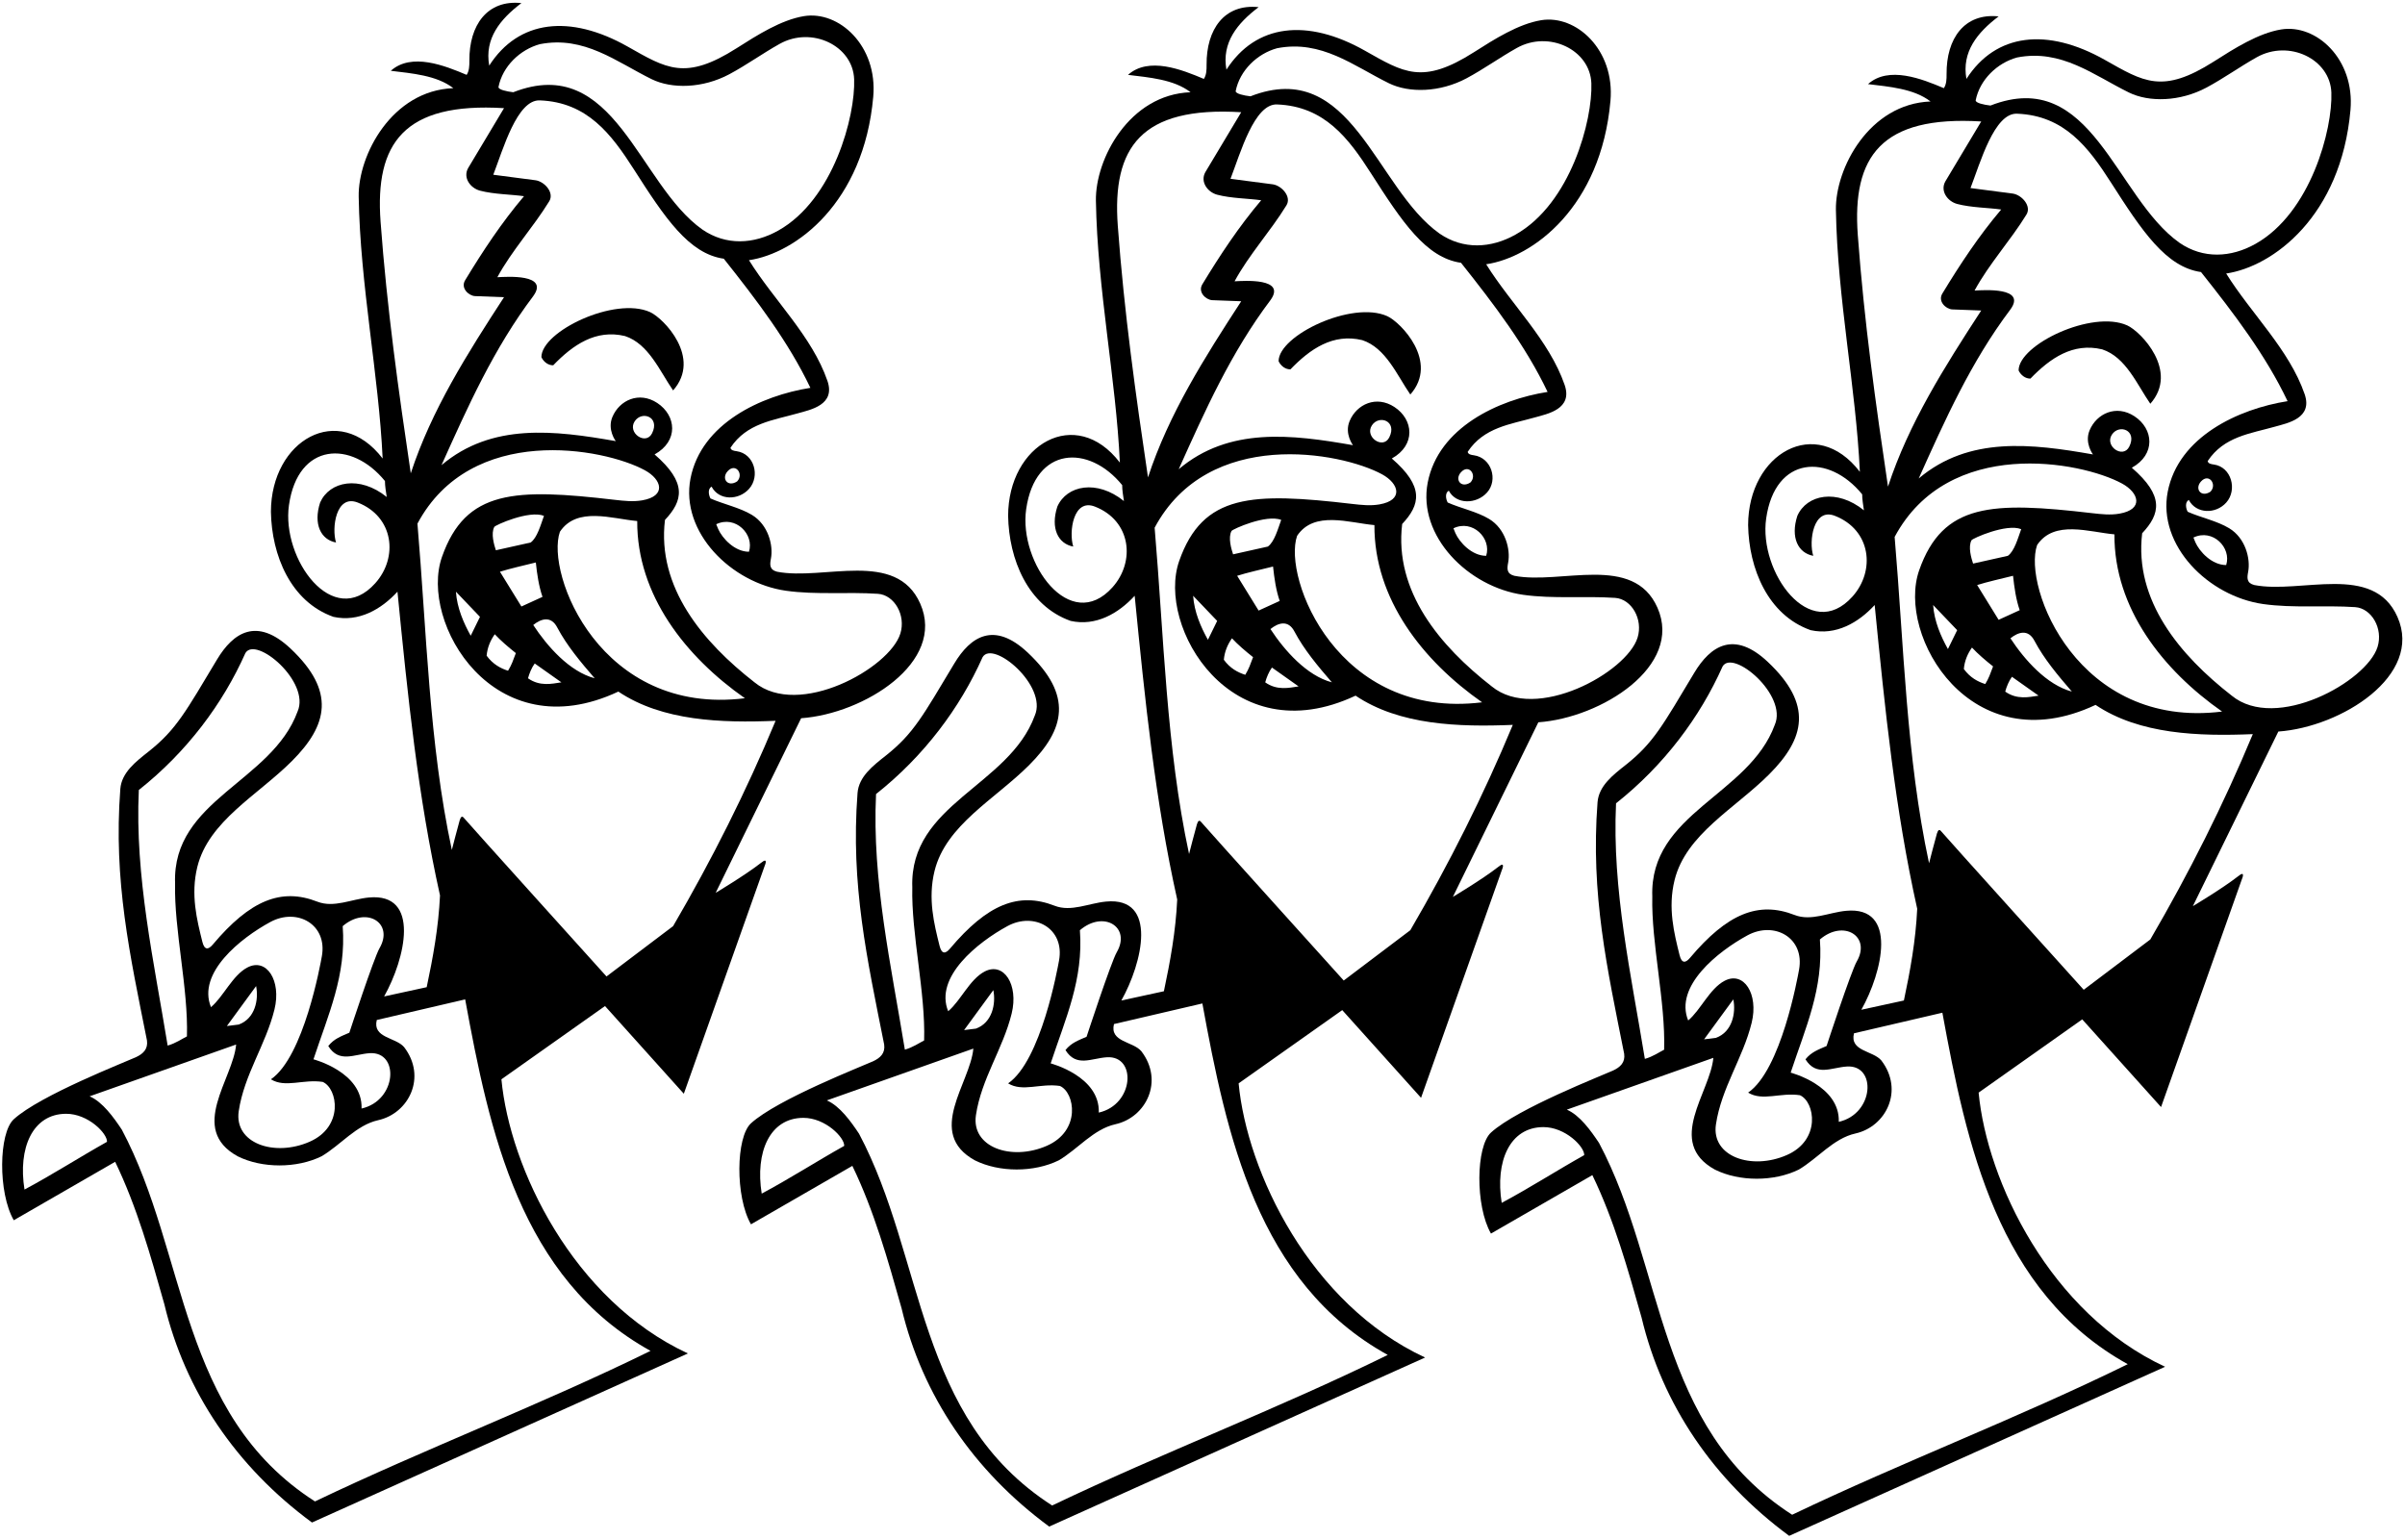 <?xml version="1.0" encoding="UTF-8"?>
<svg xmlns="http://www.w3.org/2000/svg" xmlns:xlink="http://www.w3.org/1999/xlink" width="520pt" height="333pt" viewBox="0 0 520 333" version="1.1">
<g id="surface1">
<path style=" stroke:none;fill-rule:nonzero;fill:rgb(0%,0%,0%);fill-opacity:1;" d="M 108.414 233.387 L 130.816 217.547 L 147.855 236.508 L 165.348 187.203 C 165.348 187.203 166.223 185.211 164.539 186.586 C 161.156 189.234 154.738 193.066 154.738 193.066 L 173.219 155.309 C 186.809 154.348 204.566 143.184 198.969 130.523 C 193.766 118.758 178.086 125.594 168.016 123.629 C 166.332 123.195 166.441 122.062 166.688 120.785 C 167.234 117.941 166.117 113.477 162.574 111.34 C 159.918 109.738 156.43 109.035 153.617 107.785 C 153.219 107.066 152.977 105.707 153.855 105.227 C 155.449 108.27 159.695 108.25 161.965 105.703 C 164.395 102.969 163.094 98.109 159.285 97.57 C 158.637 97.48 158.055 97.379 157.938 96.828 C 161.441 91.512 167.168 90.887 172.492 89.379 C 175.219 88.605 180.715 87.582 178.902 82.352 C 175.566 72.703 167.391 65.008 161.938 56.266 C 172.055 54.777 186.77 43.879 188.809 20.934 C 189.793 9.871 181.371 2.242 173.812 3.492 C 168.895 4.305 163.727 7.586 159.301 10.406 C 148.129 17.527 144.09 14.801 135.68 10.055 C 123.25 3.043 112.129 4.281 105.777 14.188 C 104.738 8.348 108.098 4.188 112.738 0.668 C 105.34 -0.105 101.422 5.449 101.488 13.129 C 101.496 14.254 101.453 15.348 100.895 16.188 C 96.176 14.188 88.977 11.309 84.496 15.309 C 88.977 15.867 94.418 16.266 98.016 19.066 C 84.746 19.566 77.406 33.531 77.555 42.504 C 77.875 61.711 81.891 80.945 82.734 99.148 C 73.215 86.727 58.598 95.18 58.578 110.668 C 58.734 120.027 62.816 130.105 72.098 133.387 C 77.535 134.586 82.418 131.785 85.938 127.945 C 88.176 150.586 90.336 172.105 95.137 193.629 C 94.816 200.508 93.617 207.066 92.258 213.469 L 83.055 215.469 C 87.621 207.34 91.02 193.02 79.762 194.074 C 75.984 194.426 72.195 196.371 68.621 194.977 C 60.809 191.922 54.078 194.664 46.008 204.25 C 45.043 205.391 44.211 205.488 43.754 203.66 C 42.59 198.965 41.18 193.477 42.668 187.449 C 45.113 177.535 55.723 171.961 63.098 164.59 C 70.891 156.805 72.633 149.477 62.82 140.242 C 55.523 133.375 50.434 136.773 46.934 142.598 C 40.164 153.875 38.129 157.762 32.129 162.512 C 29.371 164.695 26.305 167.035 26.016 170.586 C 24.496 190.508 28.098 206.508 31.777 224.988 C 32.035 226.871 30.934 227.891 29.363 228.617 C 27.309 229.574 8.656 236.828 2.977 242.027 C -0.277 245 -0.465 257.867 2.977 263.867 L 24.898 251.227 C 29.617 260.988 32.578 271.547 35.535 282.027 C 40.016 300.828 51.055 317.148 67.457 329.227 L 148.738 292.668 C 123.867 281.133 110.219 252.566 108.414 233.387 Z M 161.938 119.309 C 158.816 119.309 156.164 116.371 155.297 114.426 L 154.859 113.359 C 159.02 111.359 163.137 115.547 161.938 119.309 Z M 159.379 104.098 C 157.34 105.438 155.898 103.465 157.332 101.891 C 159.055 99.988 160.883 102.547 159.379 104.098 Z M 175.219 83.867 C 164.578 85.547 151.617 91.547 149.297 103.469 C 147.062 115.059 158.078 126.062 169.949 127.742 C 176.406 128.656 183.359 127.965 189.824 128.406 C 193.387 128.652 195.91 133.051 194.668 137.012 C 192.316 144.535 172.707 155.379 163.137 147.547 C 151.938 138.828 142.016 126.988 143.777 112.426 C 147.676 108.281 148.613 104.383 141.535 98.266 C 146.766 95.359 146.238 89.852 142.102 87.133 C 138.195 84.566 133.938 86.512 132.406 90.172 C 131.258 92.922 133.137 95.387 133.137 95.387 C 119.938 93.066 106.336 91.387 95.457 100.586 C 101.137 87.945 106.738 75.387 115.297 64.027 C 118.824 59.164 109.52 59.852 107.535 59.945 C 110.656 54.188 115.297 49.148 118.738 43.547 C 119.91 41.688 117.777 39.309 115.855 38.988 L 106.656 37.785 C 108.777 32.293 111.805 21.473 116.738 21.707 C 126.973 22.109 132.164 28.977 137.055 36.621 C 143.746 47.09 148.926 54.863 156.496 55.945 C 163.617 64.906 170.496 73.945 175.219 83.867 Z M 106.977 137.148 C 108.23 138.5 109.91 139.938 111.535 141.227 C 110.895 142.906 110.672 143.688 109.848 145.039 C 108.25 144.535 106.59 143.66 105.215 141.785 C 105.379 140.027 106.016 138.508 106.977 137.148 Z M 106.879 113.938 C 107.094 113.539 114.414 110.266 117.617 111.547 C 116.895 113.547 116.145 116.297 114.738 117.309 L 107.215 118.988 C 106.844 117.855 106.098 115.371 106.879 113.938 Z M 108.098 123.629 C 110.258 122.945 113.297 122.266 115.855 121.629 C 116.121 124.152 116.496 126.746 117.297 129.066 L 112.738 131.148 Z M 115.297 135.148 C 116.977 133.785 119.152 133.086 120.496 135.707 C 122.578 139.629 125.535 143.148 128.578 146.668 C 123.137 145.227 118.336 139.785 115.297 135.148 Z M 121.379 147.547 C 119.297 147.867 116.715 148.473 114.164 146.672 C 114.438 145.641 114.965 144.348 115.617 143.469 Z M 121.059 114.988 C 124.738 109.469 132.336 112.188 137.777 112.668 C 137.695 128.668 148.258 142.027 161.059 150.988 C 129.895 154.859 117.898 124.113 121.059 114.988 Z M 140.988 93.691 C 139.648 96.391 135.59 93.609 137.23 91.105 C 138.773 88.746 142.758 90.133 140.988 93.691 Z M 116.738 9.547 C 126.316 7.684 133.262 13.359 140.891 17.117 C 145.277 19.273 151.957 19.117 157.695 16.051 C 161.406 14.066 164.891 11.547 168.566 9.492 C 175.512 5.609 184.41 9.875 184.68 17.129 C 184.977 25.062 180.219 43.168 168.258 49.867 C 162.977 52.828 156.977 53.148 151.855 49.629 C 137.938 39.785 132.898 11.387 110.977 19.945 C 109.535 19.785 107.758 19.383 107.777 18.828 C 108.656 14.348 112.434 10.719 116.738 9.547 Z M 81.133 126.121 C 71.984 136.32 60.824 120.828 62.477 109.23 C 64.418 95.621 76.012 95.137 83.234 104.016 C 83.223 105.055 83.465 106.426 83.617 107.469 C 77.766 102.746 71.246 104.055 69.215 108.668 C 67.703 113.359 69.379 116.711 72.656 117.309 C 71.672 114.211 72.633 106.836 77.324 108.66 C 85.18 111.719 86.137 120.551 81.133 126.121 Z M 82.285 47.938 C 81.039 31.023 87.293 22.062 108.977 23.387 L 101.215 36.348 C 100.051 38.438 101.695 40.668 103.777 41.227 C 106.816 42.027 110.496 42.027 113.297 42.426 C 108.414 48.188 104.414 54.266 100.578 60.586 C 99.535 62.277 101.312 63.922 102.656 64.027 L 108.977 64.266 C 101.059 76.426 93.297 88.668 88.816 102.348 C 86.168 84.504 83.668 66.738 82.285 47.938 Z M 90.258 113.227 C 101.871 91.504 130.516 96.84 139.426 101.684 C 143.094 103.68 144.152 107.27 138.863 108.191 C 136.902 108.531 134.953 108.316 132.953 108.086 C 111.332 105.562 100.68 105.852 95.559 120.434 C 90.605 134.539 106.711 162.246 133.695 149.547 C 143.219 155.945 156.016 156.348 167.695 155.867 C 161.379 171.066 153.938 185.867 145.535 200.266 L 131.137 211.148 C 131.137 211.148 100.934 177.672 100.336 176.906 C 99.934 176.391 99.66 176.539 99.402 177.344 C 99.145 178.164 97.695 183.785 97.695 183.785 C 92.734 160.668 92.258 136.586 90.258 113.227 Z M 103.777 133.387 L 101.777 137.469 C 100.258 134.746 98.816 131.469 98.578 127.945 Z M 74.098 200.266 C 79.223 195.875 85.23 199.586 82.055 205.047 C 80.836 207.148 75.535 223.309 75.535 223.309 C 73.762 224.086 72.258 224.586 70.977 226.188 C 73.316 229.969 76.602 227.941 79.953 227.738 C 86.398 227.352 85.832 237.98 78.176 239.707 C 78.457 231.84 67.777 229.066 67.777 229.066 C 71.004 219.293 74.883 210.926 74.098 200.266 Z M 58.422 199.387 C 64.242 196.219 70.848 199.898 69.586 206.809 C 69.277 208.508 65.695 228.508 58.578 233.387 C 61.695 235.309 65.535 233.309 69.777 233.949 C 73.02 235.367 74.402 243.633 66.93 246.895 C 59.285 250.23 50.586 247.215 51.617 240.27 C 52.781 232.387 57.469 225.914 59.344 218.285 C 60.879 212.031 57.629 207.039 53.5 209.203 C 50.258 210.898 48.301 215.539 45.617 217.785 C 42.59 210.379 52.02 202.867 58.422 199.387 Z M 49.055 221.867 L 55.375 213.227 C 55.969 216.207 55.137 220.27 51.617 221.547 Z M 30.016 170.828 C 40.418 162.586 48.176 152.188 53.055 141.227 C 55.297 137.418 67.168 147.426 64.336 153.867 C 58.734 169.148 37.215 172.906 37.855 190.988 C 37.617 201.066 40.734 213.707 40.418 224.105 C 39.355 224.633 38.016 225.594 36.25 226.094 C 33.289 207.934 29.137 189.547 30.016 170.828 Z M 5.297 257.227 C 3.859 248.285 7.016 240.867 14.281 240.844 C 19.078 240.828 23.234 245.125 23.137 246.906 C 17.137 250.27 11.297 254.027 5.297 257.227 Z M 68.098 324.668 C 38.578 305.707 40.656 271.227 26.336 244.27 C 24.578 241.629 22.176 238.27 19.375 237.066 L 51.055 225.867 C 50.418 233.309 40.656 244.105 51.375 250.027 C 56.656 252.668 64.176 252.668 69.535 250.027 C 73.652 247.602 77.027 243.281 81.77 242.227 C 88.414 240.75 92.324 232.879 87.375 226.426 C 85.535 224.27 80.504 224.48 81.465 220.562 L 100.578 216.105 C 105.777 244.426 112.414 276.508 140.656 292.109 C 117.059 303.707 92.016 313.227 68.098 324.668 "/>
<path style=" stroke:none;fill-rule:nonzero;fill:rgb(0%,0%,0%);fill-opacity:1;" d="M 140.547 67.484 C 132.934 64.055 117.059 71.648 117.059 77.227 C 117.535 78.266 118.551 79.012 119.617 78.988 C 123.855 74.586 128.816 71.148 135.137 72.668 C 140.258 74.348 142.656 80.266 145.535 84.426 C 151.797 77.352 143.477 68.805 140.547 67.484 "/>
<path style=" stroke:none;fill-rule:nonzero;fill:rgb(0%,0%,0%);fill-opacity:1;" d="M 267.812 234.266 L 290.215 218.426 L 307.254 237.387 L 324.746 188.082 C 324.746 188.082 325.621 186.09 323.938 187.465 C 320.555 190.113 314.133 193.945 314.133 193.945 L 332.613 156.188 C 346.207 155.227 363.965 144.062 358.367 131.402 C 353.16 119.637 337.48 126.477 327.414 124.508 C 325.73 124.074 325.84 122.945 326.086 121.668 C 326.629 118.82 325.516 114.355 321.973 112.219 C 319.312 110.617 315.828 109.918 313.016 108.664 C 312.613 107.945 312.375 106.586 313.254 106.105 C 314.848 109.152 319.258 109.047 321.527 106.496 C 323.957 103.766 322.488 98.988 318.684 98.449 C 318.031 98.359 317.453 98.258 317.336 97.707 C 320.84 92.391 326.566 91.766 331.891 90.258 C 334.617 89.488 340.109 88.461 338.301 83.23 C 334.965 73.586 326.789 65.887 321.336 57.145 C 331.449 55.66 346.168 44.762 348.207 21.812 C 349.191 10.75 340.77 3.121 333.211 4.371 C 328.289 5.184 323.125 8.465 318.699 11.285 C 307.523 18.406 303.488 15.68 295.074 10.934 C 282.645 3.922 271.527 5.16 265.172 15.066 C 264.133 9.227 267.492 5.066 272.133 1.547 C 264.738 0.773 260.816 6.328 260.883 14.008 C 260.895 15.133 260.852 16.23 260.293 17.066 C 255.574 15.066 248.371 12.188 243.895 16.188 C 248.371 16.746 253.812 17.145 257.414 19.945 C 244.145 20.445 236.805 34.41 236.953 43.383 C 237.273 62.59 241.289 81.824 242.133 100.027 C 232.613 87.605 217.996 96.062 217.973 111.547 C 218.133 120.906 222.215 130.988 231.492 134.266 C 236.934 135.469 241.812 132.668 245.336 128.828 C 247.574 151.469 249.734 172.988 254.531 194.508 C 254.215 201.387 253.012 207.945 251.652 214.348 L 242.453 216.348 C 247.02 208.223 250.414 193.898 239.16 194.953 C 235.383 195.309 231.594 197.25 228.02 195.855 C 220.207 192.805 213.477 195.547 205.402 205.129 C 204.441 206.27 203.605 206.367 203.152 204.539 C 201.984 199.844 200.578 194.355 202.066 188.328 C 204.508 178.414 215.117 172.84 222.492 165.469 C 230.285 157.684 232.031 150.355 222.219 141.121 C 214.922 134.254 209.828 137.656 206.332 143.48 C 199.559 154.754 197.527 158.645 191.527 163.391 C 188.766 165.574 185.703 167.914 185.414 171.469 C 183.895 191.387 187.492 207.387 191.172 225.867 C 191.434 227.75 190.328 228.77 188.762 229.496 C 186.703 230.453 168.055 237.707 162.371 242.906 C 159.121 245.879 158.934 258.746 162.371 264.746 L 184.293 252.105 C 189.012 261.867 191.973 272.426 194.934 282.906 C 199.414 301.707 210.453 318.027 226.852 330.105 L 308.133 293.547 C 283.266 282.012 269.617 253.449 267.812 234.266 Z M 321.336 120.188 C 318.215 120.188 315.562 117.254 314.695 115.309 L 314.258 114.238 C 318.414 112.238 322.535 116.426 321.336 120.188 Z M 317.934 104.324 C 315.895 105.664 314.457 103.691 315.891 102.113 C 317.613 100.215 319.438 102.773 317.934 104.324 Z M 334.613 84.746 C 323.973 86.426 311.016 92.426 308.695 104.348 C 306.461 115.938 317.477 126.941 329.348 128.621 C 335.801 129.535 342.758 128.844 349.223 129.285 C 352.785 129.531 355.305 133.93 354.066 137.891 C 351.711 145.414 332.102 156.258 322.535 148.426 C 311.336 139.707 301.414 127.867 303.172 113.309 C 307.07 109.16 308.012 105.262 300.934 99.145 C 306.164 96.242 305.637 90.73 301.5 88.012 C 297.594 85.445 293.336 87.391 291.805 91.051 C 290.652 93.801 292.535 96.266 292.535 96.266 C 279.336 93.945 265.734 92.266 254.855 101.465 C 260.535 88.828 266.133 76.266 274.691 64.906 C 278.219 60.047 268.918 60.73 266.934 60.828 C 270.055 55.066 274.691 50.027 278.133 44.426 C 279.309 42.57 277.172 40.188 275.254 39.867 L 266.055 38.664 C 268.176 33.176 271.199 22.355 276.133 22.586 C 286.367 22.988 291.559 29.859 296.449 37.504 C 303.145 47.969 308.32 55.746 315.895 56.828 C 323.016 65.785 329.895 74.828 334.613 84.746 Z M 266.371 138.027 C 267.625 139.379 269.305 140.82 270.934 142.105 C 270.293 143.785 270.066 144.566 269.246 145.918 C 267.645 145.414 265.984 144.543 264.613 142.668 C 264.773 140.906 265.414 139.387 266.371 138.027 Z M 266.277 114.816 C 266.492 114.422 273.812 111.145 277.016 112.426 C 276.293 114.426 275.543 117.176 274.133 118.188 L 266.613 119.867 C 266.238 118.738 265.492 116.25 266.277 114.816 Z M 267.492 124.508 C 269.652 123.824 272.691 123.145 275.254 122.508 C 275.52 125.031 275.895 127.629 276.691 129.945 L 272.133 132.027 Z M 274.691 136.027 C 276.371 134.668 278.547 133.969 279.895 136.586 C 281.973 140.508 284.934 144.027 287.973 147.547 C 282.535 146.105 277.734 140.668 274.691 136.027 Z M 280.773 148.426 C 278.691 148.746 276.109 149.352 273.562 147.551 C 273.836 146.52 274.363 145.227 275.016 144.348 Z M 280.453 115.867 C 284.133 110.348 291.734 113.066 297.172 113.547 C 297.094 129.547 307.652 142.906 320.453 151.867 C 289.293 155.738 277.293 124.992 280.453 115.867 Z M 300.387 94.574 C 299.047 97.273 294.988 94.488 296.625 91.984 C 298.172 89.625 302.156 91.012 300.387 94.574 Z M 276.133 10.426 C 285.715 8.562 292.656 14.242 300.289 17.996 C 304.676 20.156 311.352 19.996 317.094 16.93 C 320.805 14.945 324.285 12.43 327.965 10.371 C 334.906 6.492 343.809 10.758 344.078 18.008 C 344.375 25.941 339.617 44.047 327.652 50.746 C 322.375 53.707 316.375 54.027 311.254 50.508 C 297.336 40.664 292.293 12.266 270.371 20.824 C 268.934 20.664 267.156 20.262 267.172 19.707 C 268.055 15.227 271.832 11.598 276.133 10.426 Z M 240.531 127.004 C 231.379 137.199 220.223 121.711 221.875 110.109 C 223.812 96.504 235.406 96.016 242.633 104.895 C 242.621 105.934 242.859 107.309 243.012 108.348 C 237.16 103.629 230.645 104.934 228.613 109.547 C 227.098 114.238 228.777 117.59 232.055 118.188 C 231.066 115.09 232.031 107.715 236.723 109.539 C 244.578 112.598 245.531 121.43 240.531 127.004 Z M 241.684 48.816 C 240.438 31.902 246.688 22.945 268.371 24.266 L 260.613 37.227 C 259.445 39.316 261.094 41.547 263.172 42.105 C 266.215 42.906 269.895 42.906 272.691 43.305 C 267.812 49.066 263.812 55.145 259.973 61.465 C 258.934 63.156 260.711 64.801 262.055 64.906 L 268.371 65.145 C 260.453 77.309 252.691 89.547 248.215 103.227 C 245.562 85.383 243.066 67.617 241.684 48.816 Z M 249.652 114.105 C 261.27 92.383 289.914 97.719 298.82 102.562 C 302.488 104.559 303.547 108.148 298.262 109.07 C 296.297 109.414 294.352 109.195 292.352 108.965 C 270.73 106.441 260.078 106.73 254.957 121.312 C 250.004 135.422 266.109 163.125 293.094 150.426 C 302.613 156.828 315.414 157.227 327.094 156.746 C 320.773 171.945 313.336 186.746 304.934 201.148 L 290.535 212.027 C 290.535 212.027 260.328 178.551 259.734 177.785 C 259.332 177.27 259.055 177.418 258.801 178.223 C 258.539 179.043 257.094 184.668 257.094 184.668 C 252.133 161.547 251.652 137.469 249.652 114.105 Z M 263.172 134.266 L 261.172 138.348 C 259.652 135.629 258.215 132.348 257.973 128.828 Z M 233.492 201.148 C 238.617 196.754 244.625 200.465 241.453 205.926 C 240.234 208.027 234.934 224.188 234.934 224.188 C 233.16 224.969 231.652 225.469 230.371 227.066 C 232.715 230.848 235.996 228.82 239.352 228.621 C 245.793 228.23 245.227 238.859 237.574 240.586 C 237.855 232.719 227.172 229.945 227.172 229.945 C 230.398 220.176 234.281 211.809 233.492 201.148 Z M 217.816 200.266 C 223.641 197.102 230.242 200.777 228.984 207.688 C 228.672 209.387 225.094 229.387 217.973 234.266 C 221.094 236.188 224.934 234.188 229.172 234.828 C 232.414 236.246 233.797 244.512 226.324 247.773 C 218.684 251.109 209.984 248.094 211.012 241.148 C 212.18 233.266 216.863 226.797 218.738 219.168 C 220.277 212.91 217.027 207.922 212.895 210.082 C 209.652 211.777 207.699 216.418 205.012 218.668 C 201.984 211.258 211.418 203.746 217.816 200.266 Z M 208.453 222.746 L 214.773 214.105 C 215.367 217.086 214.531 221.148 211.012 222.426 Z M 189.414 171.707 C 199.812 163.469 207.574 153.066 212.453 142.105 C 214.691 138.301 226.562 148.305 223.734 154.746 C 218.133 170.027 196.613 173.785 197.254 191.867 C 197.012 201.945 200.133 214.586 199.812 224.988 C 198.754 225.516 197.414 226.473 195.645 226.973 C 192.688 208.812 188.531 190.426 189.414 171.707 Z M 164.691 258.105 C 163.258 249.164 166.414 241.75 173.68 241.723 C 178.473 241.707 182.633 246.008 182.531 247.785 C 176.531 251.148 170.691 254.906 164.691 258.105 Z M 227.492 325.547 C 197.973 306.586 200.055 272.105 185.734 245.148 C 183.973 242.508 181.574 239.148 178.773 237.949 L 210.453 226.746 C 209.812 234.188 200.055 244.988 210.773 250.906 C 216.055 253.547 223.574 253.547 228.934 250.906 C 233.051 248.48 236.426 244.16 241.168 243.105 C 247.812 241.629 251.719 233.758 246.773 227.309 C 244.934 225.148 239.898 225.359 240.859 221.441 L 259.973 216.988 C 265.172 245.309 271.812 277.387 300.055 292.988 C 276.453 304.586 251.414 314.105 227.492 325.547 "/>
<path style=" stroke:none;fill-rule:nonzero;fill:rgb(0%,0%,0%);fill-opacity:1;" d="M 299.945 68.363 C 292.328 64.934 276.453 72.527 276.453 78.105 C 276.934 79.145 277.949 79.891 279.016 79.867 C 283.254 75.465 288.215 72.027 294.535 73.547 C 299.652 75.227 302.055 81.145 304.934 85.309 C 311.195 78.23 302.871 69.688 299.945 68.363 "/>
<path style=" stroke:none;fill-rule:nonzero;fill:rgb(0%,0%,0%);fill-opacity:1;" d="M 518.367 133.402 C 513.16 121.637 497.48 128.477 487.414 126.508 C 485.73 126.074 485.84 124.945 486.086 123.668 C 486.629 120.82 485.516 116.355 481.973 114.219 C 479.312 112.617 475.828 111.918 473.016 110.664 C 472.613 109.945 472.375 108.586 473.254 108.105 C 474.848 111.152 479.094 111.215 481.359 108.664 C 483.789 105.934 482.488 100.988 478.684 100.449 C 478.031 100.359 477.453 100.258 477.336 99.707 C 480.84 94.391 486.566 93.766 491.891 92.258 C 494.617 91.488 500.109 90.461 498.301 85.23 C 494.965 75.586 486.789 67.887 481.336 59.145 C 491.449 57.66 506.168 46.762 508.207 23.812 C 509.191 12.75 500.77 5.121 493.207 6.371 C 488.289 7.184 483.125 10.465 478.699 13.285 C 467.523 20.406 463.488 17.68 455.074 12.934 C 442.645 5.922 431.527 7.16 425.172 17.066 C 424.133 11.227 427.492 7.066 432.133 3.547 C 424.738 2.773 420.816 8.328 420.883 16.008 C 420.895 17.133 420.852 18.23 420.293 19.066 C 415.574 17.066 408.371 14.188 403.895 18.188 C 408.371 18.746 413.812 19.145 417.414 21.945 C 404.145 22.445 396.805 36.41 396.953 45.383 C 397.273 64.59 401.289 83.824 402.133 102.027 C 392.613 89.605 377.996 98.062 377.973 113.547 C 378.133 122.906 382.215 132.988 391.492 136.266 C 396.934 137.469 401.812 134.668 405.336 130.828 C 407.574 153.469 409.734 174.988 414.531 196.508 C 414.215 203.387 413.012 209.945 411.652 216.348 L 402.453 218.348 C 407.02 210.223 410.414 195.898 399.16 196.953 C 395.383 197.309 391.594 199.25 388.02 197.855 C 380.207 194.805 373.477 197.547 365.402 207.129 C 364.441 208.27 363.605 208.367 363.152 206.539 C 361.984 201.844 360.578 196.355 362.066 190.328 C 364.508 180.414 375.117 174.84 382.492 167.469 C 390.285 159.684 392.031 152.355 382.219 143.121 C 374.922 136.254 369.828 139.656 366.332 145.48 C 359.559 156.754 357.527 160.645 351.527 165.391 C 348.766 167.574 345.703 169.914 345.414 173.469 C 343.895 193.387 347.492 209.387 351.172 227.867 C 351.434 229.75 350.328 230.77 348.762 231.496 C 346.703 232.453 328.055 239.707 322.371 244.906 C 319.121 247.879 318.934 260.746 322.371 266.746 L 344.293 254.105 C 349.012 263.867 351.973 274.426 354.934 284.906 C 359.414 303.707 370.453 320.027 386.852 332.109 L 468.133 295.547 C 443.266 284.012 429.617 255.449 427.812 236.266 L 450.215 220.426 L 467.254 239.387 L 484.746 190.082 C 484.746 190.082 485.621 188.09 483.938 189.465 C 480.555 192.113 474.133 195.945 474.133 195.945 L 492.613 158.188 C 506.207 157.227 523.965 146.062 518.367 133.402 Z M 481.336 122.188 C 478.215 122.188 475.562 119.254 474.695 117.309 L 474.258 116.238 C 478.414 114.238 482.535 118.426 481.336 122.188 Z M 477.934 106.324 C 475.895 107.664 474.457 105.691 475.891 104.113 C 477.613 102.215 479.438 104.773 477.934 106.324 Z M 436.133 12.426 C 445.715 10.562 452.656 16.242 460.289 19.996 C 464.676 22.156 471.352 21.996 477.094 18.93 C 480.805 16.945 484.285 14.43 487.965 12.371 C 494.906 8.492 503.809 12.758 504.078 20.008 C 504.375 27.941 499.617 46.047 487.652 52.746 C 482.375 55.707 476.375 56.027 471.254 52.508 C 457.336 42.664 452.293 14.266 430.371 22.824 C 428.934 22.664 427.156 22.262 427.172 21.707 C 428.055 17.227 431.832 13.598 436.133 12.426 Z M 400.531 129.004 C 391.379 139.199 380.223 123.711 381.875 112.109 C 383.812 98.504 395.406 98.016 402.633 106.895 C 402.621 107.934 402.859 109.309 403.012 110.348 C 397.16 105.629 390.645 106.934 388.613 111.547 C 387.098 116.238 388.777 119.59 392.055 120.188 C 391.066 117.09 392.031 109.715 396.723 111.539 C 404.578 114.598 405.531 123.43 400.531 129.004 Z M 401.684 50.816 C 400.438 33.902 406.688 24.945 428.371 26.266 L 420.613 39.227 C 419.445 41.316 421.094 43.547 423.172 44.105 C 426.215 44.906 429.895 44.906 432.691 45.305 C 427.812 51.066 423.812 57.145 419.973 63.465 C 418.934 65.156 420.711 66.801 422.055 66.906 L 428.371 67.145 C 420.453 79.309 412.691 91.547 408.215 105.227 C 405.562 87.383 403.066 69.617 401.684 50.816 Z M 393.492 203.148 C 398.617 198.754 404.625 202.465 401.453 207.926 C 400.234 210.027 394.934 226.188 394.934 226.188 C 393.16 226.969 391.652 227.469 390.371 229.066 C 392.715 232.848 395.996 230.82 399.352 230.621 C 405.793 230.23 405.227 240.859 397.574 242.586 C 397.855 234.719 387.172 231.945 387.172 231.945 C 390.398 222.176 394.281 213.809 393.492 203.148 Z M 377.816 202.266 C 383.641 199.102 390.242 202.777 388.984 209.688 C 388.672 211.387 385.094 231.387 377.973 236.266 C 381.094 238.188 384.934 236.188 389.172 236.828 C 392.414 238.246 393.797 246.512 386.324 249.773 C 378.684 253.109 369.984 250.094 371.012 243.148 C 372.18 235.266 376.863 228.797 378.738 221.168 C 380.277 214.91 377.027 209.922 372.895 212.082 C 369.652 213.777 367.699 218.418 365.012 220.668 C 361.984 213.258 371.418 205.746 377.816 202.266 Z M 368.453 224.746 L 374.773 216.105 C 375.367 219.086 374.531 223.148 371.012 224.426 Z M 349.414 173.707 C 359.812 165.469 367.574 155.066 372.453 144.105 C 374.691 140.301 386.562 150.305 383.734 156.746 C 378.133 172.027 356.613 175.785 357.254 193.867 C 357.012 203.945 360.133 216.586 359.812 226.988 C 358.754 227.516 357.414 228.473 355.645 228.973 C 352.688 210.812 348.531 192.426 349.414 173.707 Z M 324.691 260.105 C 323.258 251.164 326.414 243.75 333.68 243.723 C 338.473 243.707 342.633 248.008 342.531 249.785 C 336.531 253.148 330.691 256.906 324.691 260.105 Z M 460.055 294.988 C 436.453 306.586 411.414 316.105 387.492 327.547 C 357.973 308.586 360.055 274.105 345.734 247.148 C 343.973 244.508 341.574 241.148 338.773 239.949 L 370.453 228.746 C 369.812 236.188 360.055 246.988 370.773 252.906 C 376.055 255.547 383.574 255.547 388.934 252.906 C 393.051 250.48 396.426 246.16 401.168 245.105 C 407.812 243.629 411.719 235.758 406.773 229.309 C 404.934 227.148 399.898 227.359 400.859 223.441 L 419.973 218.988 C 425.172 247.309 431.812 279.387 460.055 294.988 Z M 464.934 203.148 L 450.535 214.027 C 450.535 214.027 420.328 180.551 419.734 179.785 C 419.332 179.27 419.055 179.418 418.801 180.223 C 418.539 181.043 417.094 186.668 417.094 186.668 C 412.133 163.547 411.652 139.469 409.652 116.105 C 421.27 94.383 449.914 99.719 458.82 104.562 C 462.488 106.559 463.547 110.148 458.262 111.07 C 456.297 111.414 454.352 111.195 452.352 110.965 C 430.73 108.441 420.078 108.73 414.957 123.312 C 410.004 137.422 426.109 165.125 453.094 152.426 C 462.613 158.828 475.414 159.227 487.094 158.746 C 480.773 173.945 473.336 188.746 464.934 203.148 Z M 456.625 93.984 C 458.172 91.625 462.156 93.012 460.387 96.574 C 459.047 99.273 454.988 96.488 456.625 93.984 Z M 426.371 140.027 C 427.625 141.379 429.305 142.82 430.934 144.105 C 430.293 145.785 430.066 146.566 429.246 147.918 C 427.645 147.414 425.984 146.543 424.613 144.668 C 424.773 142.906 425.414 141.387 426.371 140.027 Z M 426.277 116.816 C 426.492 116.422 433.812 113.145 437.016 114.426 C 436.293 116.426 435.543 119.176 434.133 120.188 L 426.613 121.867 C 426.238 120.738 425.492 118.25 426.277 116.816 Z M 427.492 126.508 C 429.652 125.824 432.691 125.145 435.254 124.508 C 435.52 127.031 435.895 129.629 436.691 131.945 L 432.133 134.027 Z M 434.691 138.027 C 436.371 136.668 438.547 135.969 439.895 138.586 C 441.973 142.508 444.934 146.027 447.973 149.547 C 442.535 148.105 437.734 142.668 434.691 138.027 Z M 440.773 150.426 C 438.691 150.746 436.109 151.352 433.562 149.551 C 433.836 148.52 434.363 147.227 435.016 146.348 Z M 440.453 117.867 C 444.133 112.348 451.734 115.066 457.172 115.547 C 457.094 131.547 467.652 144.906 480.453 153.867 C 449.293 157.738 437.293 126.992 440.453 117.867 Z M 423.172 136.266 L 421.172 140.348 C 419.652 137.629 418.215 134.348 417.973 130.828 Z M 514.066 139.891 C 511.711 147.414 492.102 158.258 482.535 150.426 C 471.336 141.707 461.414 129.867 463.172 115.309 C 467.07 111.16 468.012 107.262 460.934 101.145 C 466.164 98.242 465.637 92.73 461.5 90.012 C 457.594 87.445 453.336 89.391 451.805 93.051 C 450.652 95.801 452.535 98.266 452.535 98.266 C 439.336 95.945 425.734 94.266 414.855 103.465 C 420.535 90.828 426.133 78.266 434.691 66.906 C 438.219 62.047 428.918 62.73 426.934 62.828 C 430.055 57.066 434.691 52.027 438.133 46.426 C 439.309 44.57 437.172 42.188 435.254 41.867 L 426.055 40.664 C 428.176 35.176 431.199 24.355 436.133 24.586 C 446.367 24.988 451.559 31.859 456.449 39.504 C 463.145 49.969 468.32 57.746 475.895 58.828 C 483.016 67.785 489.895 76.828 494.613 86.746 C 483.973 88.426 471.016 94.426 468.695 106.348 C 466.461 117.938 477.477 128.941 489.348 130.621 C 495.801 131.535 502.758 130.844 509.223 131.285 C 512.785 131.531 515.305 135.93 514.066 139.891 "/>
<path style=" stroke:none;fill-rule:nonzero;fill:rgb(0%,0%,0%);fill-opacity:1;" d="M 459.945 70.363 C 452.328 66.934 436.453 74.527 436.453 80.105 C 436.934 81.145 437.949 81.891 439.016 81.867 C 443.254 77.465 448.215 74.027 454.535 75.547 C 459.652 77.227 462.055 83.145 464.934 87.309 C 471.195 80.23 462.871 71.688 459.945 70.363 "/>
</g>
</svg>
